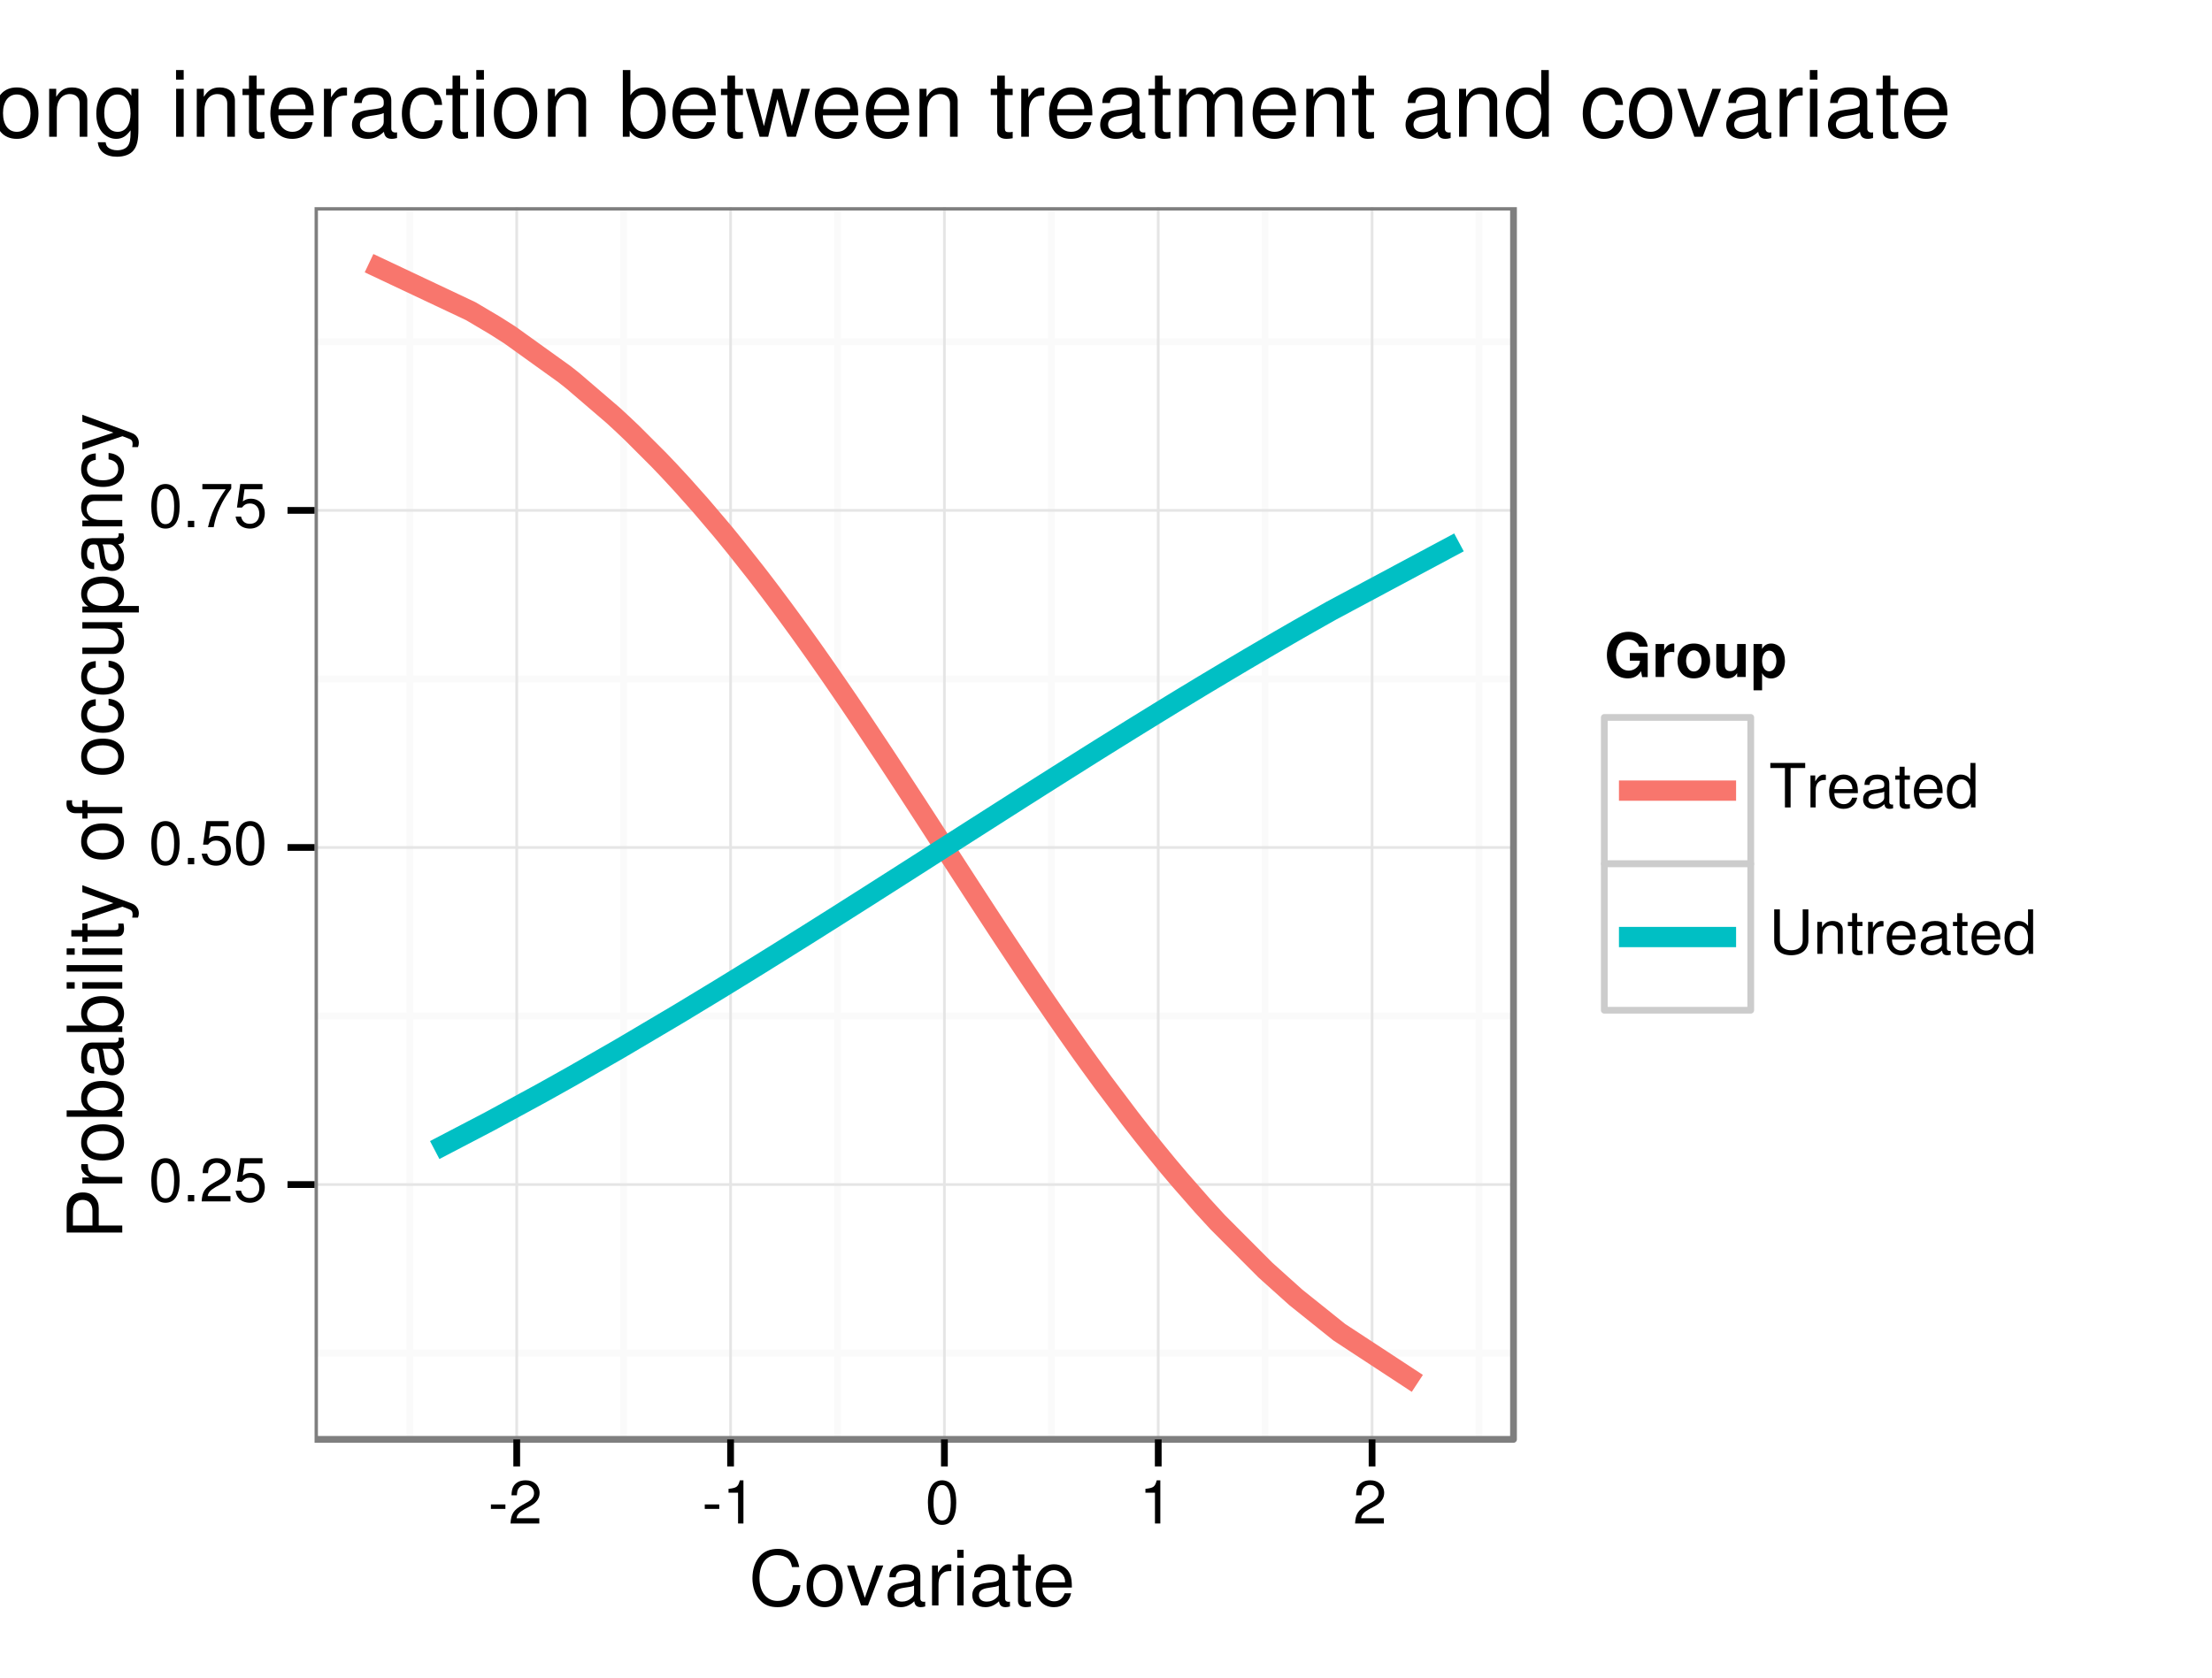 <?xml version="1.0" encoding="UTF-8"?>
<svg xmlns="http://www.w3.org/2000/svg" xmlns:xlink="http://www.w3.org/1999/xlink" width="348pt" height="264pt" viewBox="0 0 348 264" version="1.1">
<defs>
<g>
<symbol overflow="visible" id="glyph0-0">
<path style="stroke:none;" d=""/>
</symbol>
<symbol overflow="visible" id="glyph0-1">
<path style="stroke:none;" d="M 2.641 -6.797 C 2 -6.797 1.422 -6.531 1.078 -6.047 C 0.641 -5.453 0.406 -4.547 0.406 -3.297 C 0.406 -1 1.188 0.219 2.641 0.219 C 4.078 0.219 4.859 -1 4.859 -3.234 C 4.859 -4.562 4.656 -5.438 4.203 -6.047 C 3.844 -6.531 3.281 -6.797 2.641 -6.797 Z M 2.641 -6.047 C 3.547 -6.047 4 -5.125 4 -3.312 C 4 -1.375 3.562 -0.484 2.625 -0.484 C 1.734 -0.484 1.281 -1.422 1.281 -3.281 C 1.281 -5.141 1.734 -6.047 2.641 -6.047 Z "/>
</symbol>
<symbol overflow="visible" id="glyph0-2">
<path style="stroke:none;" d="M 1.828 -1 L 0.828 -1 L 0.828 0 L 1.828 0 Z "/>
</symbol>
<symbol overflow="visible" id="glyph0-3">
<path style="stroke:none;" d="M 4.859 -0.828 L 1.281 -0.828 C 1.359 -1.391 1.672 -1.75 2.5 -2.234 L 3.469 -2.75 C 4.406 -3.266 4.906 -3.969 4.906 -4.812 C 4.906 -5.375 4.672 -5.906 4.266 -6.266 C 3.859 -6.625 3.375 -6.797 2.719 -6.797 C 1.859 -6.797 1.219 -6.5 0.844 -5.922 C 0.609 -5.562 0.5 -5.125 0.484 -4.438 L 1.328 -4.438 C 1.359 -4.906 1.406 -5.188 1.531 -5.406 C 1.75 -5.812 2.188 -6.062 2.703 -6.062 C 3.469 -6.062 4.031 -5.516 4.031 -4.781 C 4.031 -4.25 3.719 -3.797 3.125 -3.438 L 2.234 -2.938 C 0.812 -2.141 0.406 -1.5 0.328 0 L 4.859 0 Z "/>
</symbol>
<symbol overflow="visible" id="glyph0-4">
<path style="stroke:none;" d="M 4.562 -6.797 L 1.062 -6.797 L 0.547 -3.094 L 1.328 -3.094 C 1.719 -3.562 2.047 -3.734 2.578 -3.734 C 3.484 -3.734 4.062 -3.109 4.062 -2.094 C 4.062 -1.125 3.484 -0.531 2.578 -0.531 C 1.828 -0.531 1.375 -0.906 1.188 -1.672 L 0.328 -1.672 C 0.453 -1.109 0.547 -0.844 0.75 -0.594 C 1.125 -0.078 1.828 0.219 2.594 0.219 C 3.969 0.219 4.922 -0.781 4.922 -2.219 C 4.922 -3.562 4.031 -4.484 2.719 -4.484 C 2.25 -4.484 1.859 -4.359 1.469 -4.062 L 1.734 -5.969 L 4.562 -5.969 Z "/>
</symbol>
<symbol overflow="visible" id="glyph0-5">
<path style="stroke:none;" d="M 4.984 -6.797 L 0.438 -6.797 L 0.438 -5.969 L 4.109 -5.969 C 2.5 -3.656 1.828 -2.234 1.328 0 L 2.219 0 C 2.594 -2.172 3.453 -4.047 4.984 -6.094 Z "/>
</symbol>
<symbol overflow="visible" id="glyph0-6">
<path style="stroke:none;" d="M 2.719 -3 L 0.438 -3 L 0.438 -2.297 L 2.719 -2.297 Z "/>
</symbol>
<symbol overflow="visible" id="glyph0-7">
<path style="stroke:none;" d="M 2.484 -4.844 L 2.484 0 L 3.328 0 L 3.328 -6.797 L 2.766 -6.797 C 2.469 -5.75 2.281 -5.609 0.984 -5.453 L 0.984 -4.844 Z "/>
</symbol>
<symbol overflow="visible" id="glyph0-8">
<path style="stroke:none;" d="M 3.391 -6.203 L 5.688 -6.203 L 5.688 -7 L 0.203 -7 L 0.203 -6.203 L 2.5 -6.203 L 2.5 0 L 3.391 0 Z "/>
</symbol>
<symbol overflow="visible" id="glyph0-9">
<path style="stroke:none;" d="M 0.656 -5.031 L 0.656 0 L 1.469 0 L 1.469 -2.609 C 1.469 -3.328 1.656 -3.797 2.031 -4.078 C 2.281 -4.266 2.516 -4.312 3.078 -4.328 L 3.078 -5.141 C 2.938 -5.156 2.875 -5.172 2.766 -5.172 C 2.25 -5.172 1.859 -4.859 1.406 -4.109 L 1.406 -5.031 Z "/>
</symbol>
<symbol overflow="visible" id="glyph0-10">
<path style="stroke:none;" d="M 4.922 -2.25 C 4.922 -3.016 4.859 -3.469 4.719 -3.844 C 4.391 -4.672 3.625 -5.172 2.688 -5.172 C 1.281 -5.172 0.391 -4.094 0.391 -2.453 C 0.391 -0.797 1.25 0.219 2.672 0.219 C 3.812 0.219 4.609 -0.438 4.812 -1.531 L 4.016 -1.531 C 3.797 -0.859 3.344 -0.516 2.703 -0.516 C 2.188 -0.516 1.75 -0.75 1.484 -1.172 C 1.297 -1.453 1.234 -1.75 1.219 -2.25 Z M 1.234 -2.891 C 1.312 -3.828 1.875 -4.438 2.672 -4.438 C 3.469 -4.438 4.062 -3.781 4.062 -2.953 C 4.062 -2.938 4.062 -2.922 4.062 -2.891 Z "/>
</symbol>
<symbol overflow="visible" id="glyph0-11">
<path style="stroke:none;" d="M 5.125 -0.469 C 5.047 -0.453 5.016 -0.453 4.953 -0.453 C 4.688 -0.453 4.531 -0.594 4.531 -0.844 L 4.531 -3.797 C 4.531 -4.688 3.875 -5.172 2.641 -5.172 C 1.906 -5.172 1.312 -4.953 0.969 -4.578 C 0.734 -4.328 0.641 -4.031 0.625 -3.547 L 1.422 -3.547 C 1.5 -4.156 1.859 -4.438 2.609 -4.438 C 3.328 -4.438 3.734 -4.156 3.734 -3.688 L 3.734 -3.469 C 3.734 -3.141 3.531 -3 2.891 -2.922 C 1.766 -2.766 1.594 -2.734 1.281 -2.609 C 0.703 -2.375 0.406 -1.922 0.406 -1.266 C 0.406 -0.359 1.031 0.219 2.047 0.219 C 2.688 0.219 3.188 0 3.766 -0.516 C 3.812 -0.016 4.062 0.219 4.578 0.219 C 4.75 0.219 4.875 0.203 5.125 0.141 Z M 3.734 -1.578 C 3.734 -1.312 3.656 -1.156 3.422 -0.938 C 3.094 -0.641 2.703 -0.484 2.219 -0.484 C 1.609 -0.484 1.234 -0.781 1.234 -1.281 C 1.234 -1.812 1.594 -2.078 2.453 -2.203 C 3.297 -2.328 3.469 -2.359 3.734 -2.484 Z "/>
</symbol>
<symbol overflow="visible" id="glyph0-12">
<path style="stroke:none;" d="M 2.438 -5.031 L 1.609 -5.031 L 1.609 -6.406 L 0.812 -6.406 L 0.812 -5.031 L 0.141 -5.031 L 0.141 -4.375 L 0.812 -4.375 L 0.812 -0.578 C 0.812 -0.062 1.156 0.219 1.781 0.219 C 1.969 0.219 2.172 0.203 2.438 0.156 L 2.438 -0.516 C 2.328 -0.484 2.203 -0.484 2.047 -0.484 C 1.703 -0.484 1.609 -0.578 1.609 -0.938 L 1.609 -4.375 L 2.438 -4.375 Z "/>
</symbol>
<symbol overflow="visible" id="glyph0-13">
<path style="stroke:none;" d="M 4.75 -7 L 3.953 -7 L 3.953 -4.391 C 3.609 -4.906 3.078 -5.172 2.406 -5.172 C 1.109 -5.172 0.25 -4.125 0.25 -2.516 C 0.25 -0.828 1.078 0.219 2.438 0.219 C 3.125 0.219 3.609 -0.031 4.031 -0.656 L 4.031 0 L 4.75 0 Z M 2.547 -4.422 C 3.406 -4.422 3.953 -3.656 3.953 -2.453 C 3.953 -1.297 3.391 -0.531 2.547 -0.531 C 1.672 -0.531 1.078 -1.312 1.078 -2.469 C 1.078 -3.641 1.672 -4.422 2.547 -4.422 Z "/>
</symbol>
<symbol overflow="visible" id="glyph0-14">
<path style="stroke:none;" d="M 5.297 -7 L 5.297 -2.078 C 5.297 -1.141 4.609 -0.562 3.484 -0.562 C 2.969 -0.562 2.547 -0.688 2.219 -0.938 C 1.875 -1.203 1.703 -1.547 1.703 -2.078 L 1.703 -7 L 0.812 -7 L 0.812 -2.078 C 0.812 -0.656 1.828 0.219 3.484 0.219 C 5.125 0.219 6.188 -0.688 6.188 -2.078 L 6.188 -7 Z "/>
</symbol>
<symbol overflow="visible" id="glyph0-15">
<path style="stroke:none;" d="M 0.672 -5.031 L 0.672 0 L 1.484 0 L 1.484 -2.766 C 1.484 -3.797 2.016 -4.469 2.844 -4.469 C 3.469 -4.469 3.875 -4.094 3.875 -3.484 L 3.875 0 L 4.672 0 L 4.672 -3.797 C 4.672 -4.641 4.047 -5.172 3.078 -5.172 C 2.328 -5.172 1.859 -4.891 1.406 -4.188 L 1.406 -5.031 Z "/>
</symbol>
<symbol overflow="visible" id="glyph1-0">
<path style="stroke:none;" d=""/>
</symbol>
<symbol overflow="visible" id="glyph1-1">
<path style="stroke:none;" d="M 7.938 -6.031 C 7.594 -7.953 6.484 -8.891 4.578 -8.891 C 3.391 -8.891 2.453 -8.516 1.797 -7.797 C 1.016 -6.938 0.578 -5.688 0.578 -4.266 C 0.578 -2.828 1.016 -1.594 1.844 -0.75 C 2.516 -0.047 3.391 0.281 4.531 0.281 C 6.656 0.281 7.859 -0.875 8.125 -3.188 L 6.969 -3.188 C 6.875 -2.594 6.75 -2.188 6.578 -1.844 C 6.219 -1.109 5.469 -0.703 4.531 -0.703 C 2.797 -0.703 1.688 -2.094 1.688 -4.281 C 1.688 -6.531 2.75 -7.906 4.438 -7.906 C 5.141 -7.906 5.812 -7.688 6.172 -7.359 C 6.484 -7.062 6.672 -6.688 6.797 -6.031 Z "/>
</symbol>
<symbol overflow="visible" id="glyph1-2">
<path style="stroke:none;" d="M 3.266 -6.469 C 1.5 -6.469 0.438 -5.203 0.438 -3.094 C 0.438 -0.984 1.484 0.281 3.281 0.281 C 5.047 0.281 6.125 -0.984 6.125 -3.047 C 6.125 -5.219 5.078 -6.469 3.266 -6.469 Z M 3.281 -5.547 C 4.406 -5.547 5.078 -4.625 5.078 -3.062 C 5.078 -1.578 4.375 -0.641 3.281 -0.641 C 2.156 -0.641 1.469 -1.578 1.469 -3.094 C 1.469 -4.609 2.156 -5.547 3.281 -5.547 Z "/>
</symbol>
<symbol overflow="visible" id="glyph1-3">
<path style="stroke:none;" d="M 3.422 0 L 5.828 -6.281 L 4.703 -6.281 L 2.922 -1.188 L 1.25 -6.281 L 0.125 -6.281 L 2.328 0 Z "/>
</symbol>
<symbol overflow="visible" id="glyph1-4">
<path style="stroke:none;" d="M 6.422 -0.594 C 6.312 -0.562 6.266 -0.562 6.203 -0.562 C 5.859 -0.562 5.656 -0.75 5.656 -1.062 L 5.656 -4.75 C 5.656 -5.875 4.844 -6.469 3.297 -6.469 C 2.391 -6.469 1.625 -6.203 1.219 -5.734 C 0.922 -5.406 0.797 -5.047 0.781 -4.422 L 1.781 -4.422 C 1.875 -5.203 2.328 -5.547 3.266 -5.547 C 4.156 -5.547 4.672 -5.203 4.672 -4.609 L 4.672 -4.344 C 4.672 -3.922 4.422 -3.75 3.625 -3.641 C 2.203 -3.469 1.984 -3.422 1.609 -3.266 C 0.875 -2.969 0.5 -2.406 0.5 -1.578 C 0.5 -0.438 1.297 0.281 2.562 0.281 C 3.359 0.281 4 0 4.703 -0.641 C 4.781 -0.016 5.094 0.281 5.734 0.281 C 5.938 0.281 6.094 0.25 6.422 0.172 Z M 4.672 -1.984 C 4.672 -1.641 4.578 -1.438 4.266 -1.156 C 3.859 -0.797 3.375 -0.594 2.781 -0.594 C 2 -0.594 1.547 -0.969 1.547 -1.609 C 1.547 -2.266 1.984 -2.609 3.062 -2.766 C 4.109 -2.906 4.328 -2.953 4.672 -3.109 Z "/>
</symbol>
<symbol overflow="visible" id="glyph1-5">
<path style="stroke:none;" d="M 0.828 -6.281 L 0.828 0 L 1.844 0 L 1.844 -3.266 C 1.844 -4.156 2.062 -4.75 2.547 -5.094 C 2.859 -5.328 3.156 -5.406 3.859 -5.406 L 3.859 -6.438 C 3.688 -6.453 3.594 -6.469 3.469 -6.469 C 2.812 -6.469 2.328 -6.078 1.75 -5.141 L 1.75 -6.281 Z "/>
</symbol>
<symbol overflow="visible" id="glyph1-6">
<path style="stroke:none;" d="M 1.797 -6.281 L 0.797 -6.281 L 0.797 0 L 1.797 0 Z M 1.797 -8.75 L 0.797 -8.75 L 0.797 -7.484 L 1.797 -7.484 Z "/>
</symbol>
<symbol overflow="visible" id="glyph1-7">
<path style="stroke:none;" d="M 3.047 -6.281 L 2.016 -6.281 L 2.016 -8.016 L 1.016 -8.016 L 1.016 -6.281 L 0.172 -6.281 L 0.172 -5.469 L 1.016 -5.469 L 1.016 -0.719 C 1.016 -0.078 1.453 0.281 2.234 0.281 C 2.469 0.281 2.719 0.25 3.047 0.188 L 3.047 -0.641 C 2.922 -0.609 2.766 -0.594 2.562 -0.594 C 2.141 -0.594 2.016 -0.719 2.016 -1.156 L 2.016 -5.469 L 3.047 -5.469 Z "/>
</symbol>
<symbol overflow="visible" id="glyph1-8">
<path style="stroke:none;" d="M 6.156 -2.812 C 6.156 -3.766 6.078 -4.344 5.906 -4.812 C 5.5 -5.844 4.531 -6.469 3.359 -6.469 C 1.609 -6.469 0.484 -5.125 0.484 -3.062 C 0.484 -1 1.578 0.281 3.344 0.281 C 4.781 0.281 5.766 -0.547 6.031 -1.906 L 5.016 -1.906 C 4.734 -1.078 4.172 -0.641 3.375 -0.641 C 2.734 -0.641 2.203 -0.938 1.859 -1.469 C 1.625 -1.828 1.531 -2.188 1.531 -2.812 Z M 1.547 -3.625 C 1.625 -4.781 2.344 -5.547 3.344 -5.547 C 4.328 -5.547 5.094 -4.734 5.094 -3.703 C 5.094 -3.672 5.094 -3.641 5.078 -3.625 Z "/>
</symbol>
<symbol overflow="visible" id="glyph2-0">
<path style="stroke:none;" d=""/>
</symbol>
<symbol overflow="visible" id="glyph2-1">
<path style="stroke:none;" d="M -3.703 -2.203 L -3.703 -4.953 C -3.703 -5.641 -3.906 -6.188 -4.328 -6.641 C -4.812 -7.172 -5.375 -7.406 -6.188 -7.406 C -7.828 -7.406 -8.75 -6.438 -8.75 -4.703 L -8.75 -1.094 L 0 -1.094 L 0 -2.203 Z M -4.688 -2.203 L -7.766 -2.203 L -7.766 -4.531 C -7.766 -5.609 -7.188 -6.234 -6.234 -6.234 C -5.266 -6.234 -4.688 -5.609 -4.688 -4.531 Z "/>
</symbol>
<symbol overflow="visible" id="glyph2-2">
<path style="stroke:none;" d="M -6.281 -0.828 L 0 -0.828 L 0 -1.844 L -3.266 -1.844 C -4.156 -1.844 -4.75 -2.062 -5.094 -2.547 C -5.328 -2.859 -5.406 -3.156 -5.406 -3.859 L -6.438 -3.859 C -6.453 -3.688 -6.469 -3.594 -6.469 -3.469 C -6.469 -2.812 -6.078 -2.328 -5.141 -1.75 L -6.281 -1.75 Z "/>
</symbol>
<symbol overflow="visible" id="glyph2-3">
<path style="stroke:none;" d="M -6.469 -3.266 C -6.469 -1.5 -5.203 -0.438 -3.094 -0.438 C -0.984 -0.438 0.281 -1.484 0.281 -3.281 C 0.281 -5.047 -0.984 -6.125 -3.047 -6.125 C -5.219 -6.125 -6.469 -5.078 -6.469 -3.266 Z M -5.547 -3.281 C -5.547 -4.406 -4.625 -5.078 -3.062 -5.078 C -1.578 -5.078 -0.641 -4.375 -0.641 -3.281 C -0.641 -2.156 -1.578 -1.469 -3.094 -1.469 C -4.609 -1.469 -5.547 -2.156 -5.547 -3.281 Z "/>
</symbol>
<symbol overflow="visible" id="glyph2-4">
<path style="stroke:none;" d="M -8.75 -0.641 L 0 -0.641 L 0 -1.547 L -0.797 -1.547 C -0.078 -2.031 0.281 -2.656 0.281 -3.547 C 0.281 -5.203 -1.078 -6.281 -3.172 -6.281 C -5.203 -6.281 -6.469 -5.25 -6.469 -3.594 C -6.469 -2.719 -6.141 -2.109 -5.438 -1.641 L -8.75 -1.641 Z M -5.531 -3.391 C -5.531 -4.516 -4.562 -5.234 -3.062 -5.234 C -1.625 -5.234 -0.656 -4.484 -0.656 -3.391 C -0.656 -2.344 -1.625 -1.641 -3.094 -1.641 C -4.578 -1.641 -5.531 -2.344 -5.531 -3.391 Z "/>
</symbol>
<symbol overflow="visible" id="glyph2-5">
<path style="stroke:none;" d="M -0.594 -6.422 C -0.562 -6.312 -0.562 -6.266 -0.562 -6.203 C -0.562 -5.859 -0.75 -5.656 -1.062 -5.656 L -4.75 -5.656 C -5.875 -5.656 -6.469 -4.844 -6.469 -3.297 C -6.469 -2.391 -6.203 -1.625 -5.734 -1.219 C -5.406 -0.922 -5.047 -0.797 -4.422 -0.781 L -4.422 -1.781 C -5.203 -1.875 -5.547 -2.328 -5.547 -3.266 C -5.547 -4.156 -5.203 -4.672 -4.609 -4.672 L -4.344 -4.672 C -3.922 -4.672 -3.75 -4.422 -3.641 -3.625 C -3.469 -2.203 -3.422 -1.984 -3.266 -1.609 C -2.969 -0.875 -2.406 -0.5 -1.578 -0.5 C -0.438 -0.5 0.281 -1.297 0.281 -2.562 C 0.281 -3.359 0 -4 -0.641 -4.703 C -0.016 -4.781 0.281 -5.094 0.281 -5.734 C 0.281 -5.938 0.25 -6.094 0.172 -6.422 Z M -1.984 -4.672 C -1.641 -4.672 -1.438 -4.578 -1.156 -4.266 C -0.797 -3.859 -0.594 -3.375 -0.594 -2.781 C -0.594 -2 -0.969 -1.547 -1.609 -1.547 C -2.266 -1.547 -2.609 -1.984 -2.766 -3.062 C -2.906 -4.109 -2.953 -4.328 -3.109 -4.672 Z "/>
</symbol>
<symbol overflow="visible" id="glyph2-6">
<path style="stroke:none;" d="M -6.281 -1.797 L -6.281 -0.797 L 0 -0.797 L 0 -1.797 Z M -8.75 -1.797 L -8.75 -0.797 L -7.484 -0.797 L -7.484 -1.797 Z "/>
</symbol>
<symbol overflow="visible" id="glyph2-7">
<path style="stroke:none;" d="M -8.75 -1.828 L -8.75 -0.812 L 0 -0.812 L 0 -1.828 Z "/>
</symbol>
<symbol overflow="visible" id="glyph2-8">
<path style="stroke:none;" d="M -6.281 -3.047 L -6.281 -2.016 L -8.016 -2.016 L -8.016 -1.016 L -6.281 -1.016 L -6.281 -0.172 L -5.469 -0.172 L -5.469 -1.016 L -0.719 -1.016 C -0.078 -1.016 0.281 -1.453 0.281 -2.234 C 0.281 -2.469 0.25 -2.719 0.188 -3.047 L -0.641 -3.047 C -0.609 -2.922 -0.594 -2.766 -0.594 -2.562 C -0.594 -2.141 -0.719 -2.016 -1.156 -2.016 L -5.469 -2.016 L -5.469 -3.047 Z "/>
</symbol>
<symbol overflow="visible" id="glyph2-9">
<path style="stroke:none;" d="M -6.281 -4.656 L -1.391 -2.922 L -6.281 -1.312 L -6.281 -0.234 L 0.031 -2.359 L 1.016 -1.984 C 1.469 -1.828 1.625 -1.594 1.625 -1.172 C 1.625 -1.031 1.609 -0.859 1.562 -0.641 L 2.453 -0.641 C 2.562 -0.859 2.609 -1.062 2.609 -1.312 C 2.609 -1.641 2.516 -1.984 2.312 -2.25 C 2.094 -2.562 1.828 -2.75 1.312 -2.938 L -6.281 -5.734 Z "/>
</symbol>
<symbol overflow="visible" id="glyph2-10">
<path style="stroke:none;" d=""/>
</symbol>
<symbol overflow="visible" id="glyph2-11">
<path style="stroke:none;" d="M -6.281 -3.094 L -6.281 -2.047 L -7.266 -2.047 C -7.688 -2.047 -7.906 -2.297 -7.906 -2.75 C -7.906 -2.828 -7.906 -2.875 -7.891 -3.094 L -8.719 -3.094 C -8.766 -2.875 -8.781 -2.734 -8.781 -2.531 C -8.781 -1.609 -8.25 -1.062 -7.359 -1.062 L -6.281 -1.062 L -6.281 -0.219 L -5.469 -0.219 L -5.469 -1.062 L 0 -1.062 L 0 -2.047 L -5.469 -2.047 L -5.469 -3.094 Z "/>
</symbol>
<symbol overflow="visible" id="glyph2-12">
<path style="stroke:none;" d="M -4.172 -5.656 C -4.781 -5.609 -5.188 -5.469 -5.531 -5.234 C -6.125 -4.797 -6.469 -4.047 -6.469 -3.172 C -6.469 -1.469 -5.125 -0.375 -3.031 -0.375 C -1.016 -0.375 0.281 -1.453 0.281 -3.156 C 0.281 -4.656 -0.625 -5.609 -2.156 -5.719 L -2.156 -4.719 C -1.156 -4.547 -0.641 -4.031 -0.641 -3.188 C -0.641 -2.078 -1.547 -1.422 -3.031 -1.422 C -4.609 -1.422 -5.547 -2.062 -5.547 -3.156 C -5.547 -4 -5.047 -4.531 -4.172 -4.641 Z "/>
</symbol>
<symbol overflow="visible" id="glyph2-13">
<path style="stroke:none;" d="M 0 -5.781 L -6.281 -5.781 L -6.281 -4.781 L -2.719 -4.781 C -1.438 -4.781 -0.594 -4.109 -0.594 -3.078 C -0.594 -2.281 -1.078 -1.781 -1.844 -1.781 L -6.281 -1.781 L -6.281 -0.781 L -1.438 -0.781 C -0.391 -0.781 0.281 -1.562 0.281 -2.781 C 0.281 -3.703 -0.047 -4.297 -0.875 -4.891 L 0 -4.891 Z "/>
</symbol>
<symbol overflow="visible" id="glyph2-14">
<path style="stroke:none;" d="M 2.609 -0.641 L 2.609 -1.656 L -0.656 -1.656 C -0.016 -2.188 0.281 -2.766 0.281 -3.594 C 0.281 -5.203 -1.031 -6.281 -3.031 -6.281 C -5.141 -6.281 -6.469 -5.25 -6.469 -3.578 C -6.469 -2.719 -6.078 -2.047 -5.344 -1.578 L -6.281 -1.578 L -6.281 -0.641 Z M -5.531 -3.406 C -5.531 -4.516 -4.562 -5.234 -3.062 -5.234 C -1.625 -5.234 -0.656 -4.5 -0.656 -3.406 C -0.656 -2.359 -1.625 -1.656 -3.094 -1.656 C -4.578 -1.656 -5.531 -2.359 -5.531 -3.406 Z "/>
</symbol>
<symbol overflow="visible" id="glyph2-15">
<path style="stroke:none;" d="M -6.281 -0.844 L 0 -0.844 L 0 -1.844 L -3.469 -1.844 C -4.75 -1.844 -5.594 -2.516 -5.594 -3.547 C -5.594 -4.344 -5.109 -4.844 -4.359 -4.844 L 0 -4.844 L 0 -5.844 L -4.75 -5.844 C -5.797 -5.844 -6.469 -5.062 -6.469 -3.859 C -6.469 -2.922 -6.109 -2.312 -5.234 -1.766 L -6.281 -1.766 Z "/>
</symbol>
<symbol overflow="visible" id="glyph3-0">
<path style="stroke:none;" d=""/>
</symbol>
<symbol overflow="visible" id="glyph3-1">
<path style="stroke:none;" d="M 6.828 -3.766 L 4.016 -3.766 L 4.016 -2.562 L 5.609 -2.562 C 5.578 -2.172 5.484 -1.922 5.266 -1.672 C 4.922 -1.25 4.391 -1 3.844 -1 C 2.672 -1 1.844 -2.031 1.844 -3.469 C 1.844 -4.969 2.578 -5.875 3.797 -5.875 C 4.297 -5.875 4.719 -5.734 5.031 -5.453 C 5.234 -5.281 5.344 -5.125 5.469 -4.766 L 6.828 -4.766 C 6.656 -6.203 5.484 -7.109 3.797 -7.109 C 1.781 -7.109 0.406 -5.625 0.406 -3.438 C 0.406 -1.328 1.781 0.219 3.672 0.219 C 4.609 0.219 5.25 -0.109 5.781 -0.906 L 5.953 0.016 L 6.828 0.016 Z "/>
</symbol>
<symbol overflow="visible" id="glyph3-2">
<path style="stroke:none;" d="M 0.609 -5.188 L 0.609 0 L 1.953 0 L 1.953 -2.75 C 1.953 -3.547 2.344 -3.938 3.125 -3.938 C 3.266 -3.938 3.375 -3.922 3.547 -3.891 L 3.547 -5.25 C 3.469 -5.266 3.422 -5.266 3.391 -5.266 C 2.766 -5.266 2.234 -4.859 1.953 -4.156 L 1.953 -5.188 Z "/>
</symbol>
<symbol overflow="visible" id="glyph3-3">
<path style="stroke:none;" d="M 2.891 -5.266 C 1.312 -5.266 0.328 -4.219 0.328 -2.516 C 0.328 -0.812 1.312 0.219 2.891 0.219 C 4.469 0.219 5.453 -0.828 5.453 -2.484 C 5.453 -4.234 4.516 -5.266 2.891 -5.266 Z M 2.891 -4.188 C 3.641 -4.188 4.109 -3.516 4.109 -2.5 C 4.109 -1.531 3.609 -0.859 2.891 -0.859 C 2.172 -0.859 1.672 -1.531 1.672 -2.516 C 1.672 -3.516 2.172 -4.188 2.891 -4.188 Z "/>
</symbol>
<symbol overflow="visible" id="glyph3-4">
<path style="stroke:none;" d="M 5.188 0 L 5.188 -5.188 L 3.844 -5.188 L 3.844 -1.938 C 3.844 -1.328 3.422 -0.922 2.766 -0.922 C 2.188 -0.922 1.906 -1.234 1.906 -1.859 L 1.906 -5.188 L 0.562 -5.188 L 0.562 -1.578 C 0.562 -0.438 1.188 0.219 2.297 0.219 C 3 0.219 3.469 -0.031 3.844 -0.609 L 3.844 0 Z "/>
</symbol>
<symbol overflow="visible" id="glyph3-5">
<path style="stroke:none;" d="M 1.906 -5.188 L 0.562 -5.188 L 0.562 2.094 L 1.906 2.094 L 1.906 -0.609 C 2.219 -0.031 2.688 0.234 3.344 0.234 C 4.578 0.234 5.5 -0.938 5.5 -2.516 C 5.5 -3.25 5.297 -3.969 4.953 -4.453 C 4.609 -4.938 3.969 -5.266 3.344 -5.266 C 2.688 -5.266 2.219 -4.984 1.906 -4.406 Z M 3.031 -4.141 C 3.719 -4.141 4.156 -3.484 4.156 -2.5 C 4.156 -1.547 3.688 -0.891 3.031 -0.891 C 2.359 -0.891 1.906 -1.547 1.906 -2.516 C 1.906 -3.484 2.359 -4.141 3.031 -4.141 Z "/>
</symbol>
<symbol overflow="visible" id="glyph4-0">
<path style="stroke:none;" d=""/>
</symbol>
<symbol overflow="visible" id="glyph4-1">
<path style="stroke:none;" d="M 8.594 -7.422 C 8.578 -9.484 7.156 -10.672 4.734 -10.672 C 2.438 -10.672 1.016 -9.5 1.016 -7.594 C 1.016 -6.312 1.688 -5.5 3.062 -5.141 L 5.672 -4.453 C 7 -4.109 7.609 -3.578 7.609 -2.75 C 7.609 -2.188 7.297 -1.609 6.859 -1.297 C 6.438 -1.016 5.781 -0.844 4.922 -0.844 C 3.781 -0.844 3.016 -1.125 2.5 -1.734 C 2.125 -2.188 1.938 -2.688 1.953 -3.344 L 0.688 -3.344 C 0.703 -2.375 0.891 -1.75 1.312 -1.172 C 2.031 -0.188 3.234 0.328 4.844 0.328 C 6.094 0.328 7.109 0.047 7.797 -0.469 C 8.5 -1.031 8.953 -1.969 8.953 -2.875 C 8.953 -4.172 8.141 -5.125 6.719 -5.516 L 4.078 -6.219 C 2.812 -6.562 2.344 -6.969 2.344 -7.781 C 2.344 -8.844 3.281 -9.547 4.703 -9.547 C 6.375 -9.547 7.297 -8.781 7.312 -7.422 Z "/>
</symbol>
<symbol overflow="visible" id="glyph4-2">
<path style="stroke:none;" d="M 3.656 -7.547 L 2.422 -7.547 L 2.422 -9.625 L 1.219 -9.625 L 1.219 -7.547 L 0.203 -7.547 L 0.203 -6.562 L 1.219 -6.562 L 1.219 -0.859 C 1.219 -0.094 1.75 0.328 2.672 0.328 C 2.969 0.328 3.25 0.297 3.656 0.234 L 3.656 -0.781 C 3.5 -0.734 3.312 -0.719 3.078 -0.719 C 2.562 -0.719 2.422 -0.859 2.422 -1.391 L 2.422 -6.562 L 3.656 -6.562 Z "/>
</symbol>
<symbol overflow="visible" id="glyph4-3">
<path style="stroke:none;" d="M 1 -7.547 L 1 0 L 2.203 0 L 2.203 -3.922 C 2.203 -5 2.484 -5.703 3.047 -6.125 C 3.422 -6.391 3.781 -6.484 4.625 -6.5 L 4.625 -7.719 C 4.422 -7.75 4.328 -7.766 4.156 -7.766 C 3.391 -7.766 2.797 -7.297 2.109 -6.188 L 2.109 -7.547 Z "/>
</symbol>
<symbol overflow="visible" id="glyph4-4">
<path style="stroke:none;" d="M 3.922 -7.766 C 1.797 -7.766 0.516 -6.25 0.516 -3.719 C 0.516 -1.188 1.781 0.328 3.938 0.328 C 6.047 0.328 7.344 -1.188 7.344 -3.656 C 7.344 -6.266 6.094 -7.766 3.922 -7.766 Z M 3.938 -6.656 C 5.281 -6.656 6.094 -5.547 6.094 -3.672 C 6.094 -1.906 5.266 -0.781 3.938 -0.781 C 2.594 -0.781 1.766 -1.891 1.766 -3.719 C 1.766 -5.531 2.594 -6.656 3.938 -6.656 Z "/>
</symbol>
<symbol overflow="visible" id="glyph4-5">
<path style="stroke:none;" d="M 1.016 -7.547 L 1.016 0 L 2.219 0 L 2.219 -4.156 C 2.219 -5.703 3.031 -6.719 4.266 -6.719 C 5.219 -6.719 5.812 -6.141 5.812 -5.234 L 5.812 0 L 7.016 0 L 7.016 -5.703 C 7.016 -6.953 6.078 -7.766 4.625 -7.766 C 3.5 -7.766 2.781 -7.328 2.125 -6.281 L 2.125 -7.547 Z "/>
</symbol>
<symbol overflow="visible" id="glyph4-6">
<path style="stroke:none;" d="M 5.938 -7.547 L 5.938 -6.453 C 5.328 -7.344 4.594 -7.766 3.625 -7.766 C 1.719 -7.766 0.422 -6.094 0.422 -3.641 C 0.422 -2.406 0.75 -1.391 1.375 -0.672 C 1.938 -0.047 2.734 0.328 3.531 0.328 C 4.484 0.328 5.141 -0.078 5.812 -1.016 L 5.812 -0.641 C 5.812 0.391 5.688 1.016 5.391 1.422 C 5.078 1.875 4.453 2.125 3.719 2.125 C 3.172 2.125 2.672 1.984 2.344 1.734 C 2.078 1.516 1.953 1.312 1.891 0.859 L 0.656 0.859 C 0.797 2.297 1.906 3.141 3.672 3.141 C 4.797 3.141 5.766 2.781 6.25 2.172 C 6.828 1.484 7.047 0.531 7.047 -1.234 L 7.047 -7.547 Z M 3.766 -6.656 C 5.062 -6.656 5.812 -5.562 5.812 -3.672 C 5.812 -1.875 5.047 -0.781 3.781 -0.781 C 2.469 -0.781 1.672 -1.891 1.672 -3.719 C 1.672 -5.531 2.484 -6.656 3.766 -6.656 Z "/>
</symbol>
<symbol overflow="visible" id="glyph4-7">
<path style="stroke:none;" d=""/>
</symbol>
<symbol overflow="visible" id="glyph4-8">
<path style="stroke:none;" d="M 2.156 -7.547 L 0.969 -7.547 L 0.969 0 L 2.156 0 Z M 2.156 -10.5 L 0.953 -10.5 L 0.953 -8.984 L 2.156 -8.984 Z "/>
</symbol>
<symbol overflow="visible" id="glyph4-9">
<path style="stroke:none;" d="M 7.391 -3.375 C 7.391 -4.531 7.297 -5.219 7.094 -5.781 C 6.594 -7.016 5.453 -7.766 4.031 -7.766 C 1.938 -7.766 0.578 -6.156 0.578 -3.672 C 0.578 -1.203 1.891 0.328 4 0.328 C 5.734 0.328 6.922 -0.641 7.234 -2.297 L 6.016 -2.297 C 5.688 -1.297 5.016 -0.781 4.047 -0.781 C 3.281 -0.781 2.641 -1.125 2.234 -1.75 C 1.938 -2.188 1.844 -2.625 1.828 -3.375 Z M 1.859 -4.344 C 1.953 -5.75 2.812 -6.656 4.016 -6.656 C 5.203 -6.656 6.109 -5.672 6.109 -4.438 C 6.109 -4.406 6.109 -4.375 6.094 -4.344 Z "/>
</symbol>
<symbol overflow="visible" id="glyph4-10">
<path style="stroke:none;" d="M 7.703 -0.703 C 7.578 -0.672 7.516 -0.672 7.453 -0.672 C 7.031 -0.672 6.797 -0.891 6.797 -1.266 L 6.797 -5.703 C 6.797 -7.047 5.812 -7.766 3.969 -7.766 C 2.859 -7.766 1.953 -7.453 1.453 -6.891 C 1.109 -6.5 0.969 -6.062 0.938 -5.312 L 2.141 -5.312 C 2.25 -6.234 2.797 -6.656 3.922 -6.656 C 5 -6.656 5.609 -6.25 5.609 -5.531 L 5.609 -5.219 C 5.609 -4.703 5.297 -4.5 4.344 -4.375 C 2.656 -4.156 2.391 -4.109 1.938 -3.922 C 1.047 -3.562 0.609 -2.875 0.609 -1.906 C 0.609 -0.531 1.562 0.328 3.078 0.328 C 4.031 0.328 4.797 0 5.641 -0.781 C 5.734 -0.016 6.109 0.328 6.891 0.328 C 7.125 0.328 7.312 0.297 7.703 0.203 Z M 5.609 -2.375 C 5.609 -1.969 5.484 -1.734 5.125 -1.391 C 4.641 -0.953 4.047 -0.719 3.344 -0.719 C 2.406 -0.719 1.859 -1.172 1.859 -1.938 C 1.859 -2.719 2.391 -3.125 3.672 -3.312 C 4.938 -3.484 5.203 -3.547 5.609 -3.734 Z "/>
</symbol>
<symbol overflow="visible" id="glyph4-11">
<path style="stroke:none;" d="M 6.781 -5.016 C 6.734 -5.75 6.562 -6.219 6.281 -6.641 C 5.766 -7.344 4.859 -7.766 3.797 -7.766 C 1.766 -7.766 0.453 -6.156 0.453 -3.641 C 0.453 -1.203 1.75 0.328 3.781 0.328 C 5.594 0.328 6.734 -0.75 6.875 -2.594 L 5.656 -2.594 C 5.453 -1.391 4.844 -0.781 3.812 -0.781 C 2.5 -0.781 1.703 -1.859 1.703 -3.641 C 1.703 -5.531 2.484 -6.656 3.781 -6.656 C 4.797 -6.656 5.438 -6.062 5.578 -5.016 Z "/>
</symbol>
<symbol overflow="visible" id="glyph4-12">
<path style="stroke:none;" d="M 0.781 -10.5 L 0.781 0 L 1.859 0 L 1.859 -0.969 C 2.438 -0.094 3.203 0.328 4.25 0.328 C 6.234 0.328 7.531 -1.297 7.531 -3.797 C 7.531 -6.25 6.297 -7.766 4.312 -7.766 C 3.266 -7.766 2.531 -7.375 1.969 -6.531 L 1.969 -10.5 Z M 4.078 -6.641 C 5.422 -6.641 6.281 -5.469 6.281 -3.672 C 6.281 -1.953 5.391 -0.797 4.078 -0.797 C 2.812 -0.797 1.969 -1.938 1.969 -3.719 C 1.969 -5.484 2.812 -6.641 4.078 -6.641 Z "/>
</symbol>
<symbol overflow="visible" id="glyph4-13">
<path style="stroke:none;" d="M 7.984 0 L 10.203 -7.547 L 8.844 -7.547 L 7.344 -1.672 L 5.859 -7.547 L 4.391 -7.547 L 2.953 -1.672 L 1.406 -7.547 L 0.094 -7.547 L 2.281 0 L 3.625 0 L 5.078 -5.922 L 6.609 0 Z "/>
</symbol>
<symbol overflow="visible" id="glyph4-14">
<path style="stroke:none;" d="M 1.016 -7.547 L 1.016 0 L 2.219 0 L 2.219 -4.734 C 2.219 -5.828 3.016 -6.719 3.984 -6.719 C 4.891 -6.719 5.391 -6.172 5.391 -5.203 L 5.391 0 L 6.594 0 L 6.594 -4.734 C 6.594 -5.828 7.391 -6.719 8.375 -6.719 C 9.25 -6.719 9.766 -6.156 9.766 -5.203 L 9.766 0 L 10.984 0 L 10.984 -5.656 C 10.984 -7.016 10.203 -7.766 8.781 -7.766 C 7.781 -7.766 7.172 -7.469 6.469 -6.609 C 6.016 -7.422 5.422 -7.766 4.438 -7.766 C 3.422 -7.766 2.766 -7.391 2.125 -6.484 L 2.125 -7.547 Z "/>
</symbol>
<symbol overflow="visible" id="glyph4-15">
<path style="stroke:none;" d="M 7.125 -10.5 L 5.938 -10.5 L 5.938 -6.594 C 5.438 -7.359 4.625 -7.766 3.609 -7.766 C 1.656 -7.766 0.375 -6.188 0.375 -3.781 C 0.375 -1.234 1.625 0.328 3.656 0.328 C 4.703 0.328 5.422 -0.062 6.062 -1 L 6.062 0 L 7.125 0 Z M 3.812 -6.641 C 5.109 -6.641 5.938 -5.484 5.938 -3.688 C 5.938 -1.938 5.094 -0.797 3.828 -0.797 C 2.5 -0.797 1.625 -1.953 1.625 -3.719 C 1.625 -5.469 2.5 -6.641 3.812 -6.641 Z "/>
</symbol>
<symbol overflow="visible" id="glyph4-16">
<path style="stroke:none;" d="M 4.109 0 L 7 -7.547 L 5.641 -7.547 L 3.516 -1.422 L 1.5 -7.547 L 0.141 -7.547 L 2.797 0 Z "/>
</symbol>
</g>
<clipPath id="clip1">
  <path d="M 49.488 32.602 L 239 32.602 L 239 227 L 49.488 227 Z "/>
</clipPath>
<clipPath id="clip2">
  <path d="M 49.488 212 L 239 212 L 239 214 L 49.488 214 Z "/>
</clipPath>
<clipPath id="clip3">
  <path d="M 49.488 159 L 239 159 L 239 161 L 49.488 161 Z "/>
</clipPath>
<clipPath id="clip4">
  <path d="M 49.488 106 L 239 106 L 239 108 L 49.488 108 Z "/>
</clipPath>
<clipPath id="clip5">
  <path d="M 49.488 53 L 239 53 L 239 55 L 49.488 55 Z "/>
</clipPath>
<clipPath id="clip6">
  <path d="M 63 32.602 L 66 32.602 L 66 227.516 L 63 227.516 Z "/>
</clipPath>
<clipPath id="clip7">
  <path d="M 97 32.602 L 99 32.602 L 99 227.516 L 97 227.516 Z "/>
</clipPath>
<clipPath id="clip8">
  <path d="M 131 32.602 L 133 32.602 L 133 227.516 L 131 227.516 Z "/>
</clipPath>
<clipPath id="clip9">
  <path d="M 164 32.602 L 166 32.602 L 166 227.516 L 164 227.516 Z "/>
</clipPath>
<clipPath id="clip10">
  <path d="M 198 32.602 L 200 32.602 L 200 227.516 L 198 227.516 Z "/>
</clipPath>
<clipPath id="clip11">
  <path d="M 232 32.602 L 234 32.602 L 234 227.516 L 232 227.516 Z "/>
</clipPath>
<clipPath id="clip12">
  <path d="M 49.488 186 L 239 186 L 239 187 L 49.488 187 Z "/>
</clipPath>
<clipPath id="clip13">
  <path d="M 49.488 133 L 239 133 L 239 134 L 49.488 134 Z "/>
</clipPath>
<clipPath id="clip14">
  <path d="M 49.488 80 L 239 80 L 239 81 L 49.488 81 Z "/>
</clipPath>
<clipPath id="clip15">
  <path d="M 81 32.602 L 82 32.602 L 82 227 L 81 227 Z "/>
</clipPath>
<clipPath id="clip16">
  <path d="M 114 32.602 L 116 32.602 L 116 227 L 114 227 Z "/>
</clipPath>
<clipPath id="clip17">
  <path d="M 148 32.602 L 149 32.602 L 149 227 L 148 227 Z "/>
</clipPath>
<clipPath id="clip18">
  <path d="M 182 32.602 L 183 32.602 L 183 227 L 182 227 Z "/>
</clipPath>
<clipPath id="clip19">
  <path d="M 215 32.602 L 217 32.602 L 217 227 L 215 227 Z "/>
</clipPath>
<clipPath id="clip20">
  <path d="M 49.488 32.602 L 239 32.602 L 239 227.516 L 49.488 227.516 Z "/>
</clipPath>
</defs>
<g id="surface77723">
<rect x="0" y="0" width="348" height="264" style="fill:rgb(100%,100%,100%);fill-opacity:1;stroke:none;"/>
<rect x="0" y="0" width="348" height="264" style="fill:rgb(100%,100%,100%);fill-opacity:1;stroke:none;"/>
<path style="fill:none;stroke-width:1.063;stroke-linecap:round;stroke-linejoin:round;stroke:rgb(100%,100%,100%);stroke-opacity:1;stroke-miterlimit:10;" d="M 0 264 L 348 264 L 348 0 L 0 0 Z "/>
<g clip-path="url(#clip1)" clip-rule="nonzero">
<path style=" stroke:none;fill-rule:nonzero;fill:rgb(100%,100%,100%);fill-opacity:1;" d="M 49.488 226.512 L 238.109 226.512 L 238.109 32.598 L 49.488 32.598 Z "/>
</g>
<g clip-path="url(#clip2)" clip-rule="nonzero">
<path style="fill:none;stroke-width:1.063;stroke-linecap:butt;stroke-linejoin:round;stroke:rgb(98.039%,98.039%,98.039%);stroke-opacity:1;stroke-miterlimit:10;" d="M 49.488 212.934 L 238.105 212.934 "/>
</g>
<g clip-path="url(#clip3)" clip-rule="nonzero">
<path style="fill:none;stroke-width:1.063;stroke-linecap:butt;stroke-linejoin:round;stroke:rgb(98.039%,98.039%,98.039%);stroke-opacity:1;stroke-miterlimit:10;" d="M 49.488 159.887 L 238.105 159.887 "/>
</g>
<g clip-path="url(#clip4)" clip-rule="nonzero">
<path style="fill:none;stroke-width:1.063;stroke-linecap:butt;stroke-linejoin:round;stroke:rgb(98.039%,98.039%,98.039%);stroke-opacity:1;stroke-miterlimit:10;" d="M 49.488 106.84 L 238.105 106.84 "/>
</g>
<g clip-path="url(#clip5)" clip-rule="nonzero">
<path style="fill:none;stroke-width:1.063;stroke-linecap:butt;stroke-linejoin:round;stroke:rgb(98.039%,98.039%,98.039%);stroke-opacity:1;stroke-miterlimit:10;" d="M 49.488 53.793 L 238.105 53.793 "/>
</g>
<g clip-path="url(#clip6)" clip-rule="nonzero">
<path style="fill:none;stroke-width:1.063;stroke-linecap:butt;stroke-linejoin:round;stroke:rgb(98.039%,98.039%,98.039%);stroke-opacity:1;stroke-miterlimit:10;" d="M 64.473 226.512 L 64.473 32.602 "/>
</g>
<g clip-path="url(#clip7)" clip-rule="nonzero">
<path style="fill:none;stroke-width:1.063;stroke-linecap:butt;stroke-linejoin:round;stroke:rgb(98.039%,98.039%,98.039%);stroke-opacity:1;stroke-miterlimit:10;" d="M 98.113 226.512 L 98.113 32.602 "/>
</g>
<g clip-path="url(#clip8)" clip-rule="nonzero">
<path style="fill:none;stroke-width:1.063;stroke-linecap:butt;stroke-linejoin:round;stroke:rgb(98.039%,98.039%,98.039%);stroke-opacity:1;stroke-miterlimit:10;" d="M 131.758 226.512 L 131.758 32.602 "/>
</g>
<g clip-path="url(#clip9)" clip-rule="nonzero">
<path style="fill:none;stroke-width:1.063;stroke-linecap:butt;stroke-linejoin:round;stroke:rgb(98.039%,98.039%,98.039%);stroke-opacity:1;stroke-miterlimit:10;" d="M 165.398 226.512 L 165.398 32.602 "/>
</g>
<g clip-path="url(#clip10)" clip-rule="nonzero">
<path style="fill:none;stroke-width:1.063;stroke-linecap:butt;stroke-linejoin:round;stroke:rgb(98.039%,98.039%,98.039%);stroke-opacity:1;stroke-miterlimit:10;" d="M 199.039 226.512 L 199.039 32.602 "/>
</g>
<g clip-path="url(#clip11)" clip-rule="nonzero">
<path style="fill:none;stroke-width:1.063;stroke-linecap:butt;stroke-linejoin:round;stroke:rgb(98.039%,98.039%,98.039%);stroke-opacity:1;stroke-miterlimit:10;" d="M 232.68 226.512 L 232.68 32.602 "/>
</g>
<g clip-path="url(#clip12)" clip-rule="nonzero">
<path style="fill:none;stroke-width:0.425;stroke-linecap:butt;stroke-linejoin:round;stroke:rgb(89.804%,89.804%,89.804%);stroke-opacity:1;stroke-miterlimit:10;" d="M 49.488 186.41 L 238.105 186.41 "/>
</g>
<g clip-path="url(#clip13)" clip-rule="nonzero">
<path style="fill:none;stroke-width:0.425;stroke-linecap:butt;stroke-linejoin:round;stroke:rgb(89.804%,89.804%,89.804%);stroke-opacity:1;stroke-miterlimit:10;" d="M 49.488 133.363 L 238.105 133.363 "/>
</g>
<g clip-path="url(#clip14)" clip-rule="nonzero">
<path style="fill:none;stroke-width:0.425;stroke-linecap:butt;stroke-linejoin:round;stroke:rgb(89.804%,89.804%,89.804%);stroke-opacity:1;stroke-miterlimit:10;" d="M 49.488 80.316 L 238.105 80.316 "/>
</g>
<g clip-path="url(#clip15)" clip-rule="nonzero">
<path style="fill:none;stroke-width:0.425;stroke-linecap:butt;stroke-linejoin:round;stroke:rgb(89.804%,89.804%,89.804%);stroke-opacity:1;stroke-miterlimit:10;" d="M 81.293 226.512 L 81.293 32.602 "/>
</g>
<g clip-path="url(#clip16)" clip-rule="nonzero">
<path style="fill:none;stroke-width:0.425;stroke-linecap:butt;stroke-linejoin:round;stroke:rgb(89.804%,89.804%,89.804%);stroke-opacity:1;stroke-miterlimit:10;" d="M 114.938 226.512 L 114.938 32.602 "/>
</g>
<g clip-path="url(#clip17)" clip-rule="nonzero">
<path style="fill:none;stroke-width:0.425;stroke-linecap:butt;stroke-linejoin:round;stroke:rgb(89.804%,89.804%,89.804%);stroke-opacity:1;stroke-miterlimit:10;" d="M 148.578 226.512 L 148.578 32.602 "/>
</g>
<g clip-path="url(#clip18)" clip-rule="nonzero">
<path style="fill:none;stroke-width:0.425;stroke-linecap:butt;stroke-linejoin:round;stroke:rgb(89.804%,89.804%,89.804%);stroke-opacity:1;stroke-miterlimit:10;" d="M 182.219 226.512 L 182.219 32.602 "/>
</g>
<g clip-path="url(#clip19)" clip-rule="nonzero">
<path style="fill:none;stroke-width:0.425;stroke-linecap:butt;stroke-linejoin:round;stroke:rgb(89.804%,89.804%,89.804%);stroke-opacity:1;stroke-miterlimit:10;" d="M 215.859 226.512 L 215.859 32.602 "/>
</g>
<path style="fill:none;stroke-width:3.189;stroke-linecap:butt;stroke-linejoin:round;stroke:rgb(97.255%,46.275%,42.745%);stroke-opacity:1;stroke-miterlimit:1;" d="M 58.059 41.414 L 74.066 48.969 L 77.758 51.156 L 78.113 51.375 L 80.215 52.715 L 88.832 58.902 L 90.156 59.953 L 96.457 65.359 L 97.176 66.02 L 97.613 66.426 L 98.238 67.012 L 99.465 68.176 L 103.691 72.406 L 105.254 74.043 L 107.098 76.035 L 107.234 76.184 L 107.43 76.398 L 110.277 79.602 L 113.504 83.398 L 113.816 83.773 L 114.352 84.426 L 115.973 86.422 L 118.973 90.223 L 119.078 90.359 L 120.004 91.562 L 121.246 93.195 L 122.676 95.105 L 123.375 96.047 L 123.43 96.121 L 123.656 96.434 L 123.789 96.609 L 123.844 96.688 L 124.785 97.973 L 124.801 97.996 L 125.848 99.438 L 125.934 99.559 L 127.34 101.531 L 128.223 102.773 L 128.789 103.582 L 129.051 103.953 L 130.402 105.895 L 130.73 106.367 L 132.637 109.145 L 133.156 109.906 L 133.242 110.031 L 133.465 110.359 L 135.094 112.773 L 135.16 112.871 L 135.879 113.949 L 138.941 118.559 L 138.98 118.617 L 139.766 119.812 L 139.785 119.84 L 141.496 122.449 L 141.566 122.559 L 141.625 122.648 L 143.805 125.996 L 144.477 127.027 L 144.562 127.164 L 144.789 127.512 L 145.895 129.215 L 147.672 131.965 L 147.746 132.074 L 148.457 133.18 L 148.547 133.316 L 152.363 139.211 L 152.684 139.707 L 153.668 141.219 L 153.918 141.605 L 154.875 143.074 L 155.371 143.836 L 157.027 146.367 L 157.664 147.336 L 157.777 147.508 L 158.008 147.859 L 160.793 152.062 L 161.441 153.027 L 163 155.348 L 163.887 156.656 L 165.883 159.574 L 166.105 159.895 L 167.281 161.594 L 167.914 162.5 L 168.184 162.887 L 169.441 164.672 L 170.109 165.617 L 170.523 166.195 L 170.773 166.543 L 170.949 166.785 L 171.234 167.188 L 171.539 167.605 L 173.316 170.047 L 173.586 170.414 L 177.715 175.902 L 178.371 176.75 L 179.785 178.555 L 181.305 180.461 L 181.961 181.27 L 183.859 183.582 L 185.621 185.668 L 189.211 189.762 L 191.535 192.297 L 191.594 192.359 L 199.074 199.863 L 203.875 204.176 L 210.688 209.637 L 222.98 217.699 "/>
<path style="fill:none;stroke-width:3.189;stroke-linecap:butt;stroke-linejoin:round;stroke:rgb(0%,74.902%,76.863%);stroke-opacity:1;stroke-miterlimit:1;" d="M 68.391 180.98 L 76.984 176.492 L 85.297 171.969 L 88.719 170.055 L 90.461 169.074 L 90.902 168.82 L 97.41 165.078 L 97.598 164.969 L 97.852 164.82 L 106.316 159.812 L 107.227 159.266 L 112.387 156.141 L 113.785 155.289 L 116.441 153.656 L 118.258 152.535 L 118.312 152.504 L 118.508 152.379 L 118.762 152.223 L 119.691 151.648 L 120.559 151.109 L 120.594 151.086 L 121.258 150.672 L 121.688 150.406 L 122.672 149.793 L 127.48 146.781 L 130.059 145.152 L 130.453 144.906 L 132.508 143.605 L 133.363 143.062 L 137.449 140.469 L 137.691 140.312 L 141.652 137.789 L 143.363 136.695 L 144.32 136.086 L 145.266 135.48 L 145.281 135.473 L 146.344 134.789 L 147.074 134.324 L 147.586 133.996 L 147.941 133.77 L 150.113 132.379 L 153.574 130.168 L 154.441 129.617 L 154.602 129.516 L 154.715 129.441 L 157.207 127.852 L 157.238 127.832 L 157.648 127.57 L 158.242 127.191 L 158.789 126.844 L 160.969 125.453 L 161.281 125.254 L 161.523 125.102 L 161.793 124.934 L 161.926 124.848 L 162.148 124.707 L 162.785 124.301 L 164.09 123.473 L 166.582 121.898 L 167.93 121.047 L 168.383 120.762 L 168.488 120.691 L 168.508 120.684 L 170.113 119.672 L 171.539 118.773 L 171.871 118.566 L 173.066 117.816 L 175.055 116.578 L 175.156 116.516 L 175.254 116.453 L 177.297 115.184 L 177.379 115.133 L 178.004 114.742 L 182.25 112.125 L 183.402 111.418 L 185.473 110.152 L 186.73 109.391 L 187.719 108.793 L 188.656 108.227 L 188.844 108.109 L 190.113 107.348 L 190.742 106.973 L 193.008 105.617 L 193.453 105.352 L 193.863 105.109 L 196.574 103.504 L 201.066 100.879 L 202.883 99.832 L 204.199 99.074 L 205.855 98.129 L 209.438 96.105 L 229.531 85.352 "/>
<g clip-path="url(#clip20)" clip-rule="nonzero">
<path style="fill:none;stroke-width:1.063;stroke-linecap:round;stroke-linejoin:round;stroke:rgb(49.804%,49.804%,49.804%);stroke-opacity:1;stroke-miterlimit:10;" d="M 49.488 226.512 L 238.109 226.512 L 238.109 32.598 L 49.488 32.598 Z "/>
</g>
<g style="fill:rgb(0%,0%,0%);fill-opacity:1;">
  <use xlink:href="#glyph0-1" x="23.398" y="189.058"/>
  <use xlink:href="#glyph0-2" x="28.732" y="189.058"/>
  <use xlink:href="#glyph0-3" x="31.399" y="189.058"/>
  <use xlink:href="#glyph0-4" x="36.733" y="189.058"/>
</g>
<g style="fill:rgb(0%,0%,0%);fill-opacity:1;">
  <use xlink:href="#glyph0-1" x="23.398" y="136.011"/>
  <use xlink:href="#glyph0-2" x="28.732" y="136.011"/>
  <use xlink:href="#glyph0-4" x="31.399" y="136.011"/>
  <use xlink:href="#glyph0-1" x="36.733" y="136.011"/>
</g>
<g style="fill:rgb(0%,0%,0%);fill-opacity:1;">
  <use xlink:href="#glyph0-1" x="23.398" y="82.964"/>
  <use xlink:href="#glyph0-2" x="28.732" y="82.964"/>
  <use xlink:href="#glyph0-5" x="31.399" y="82.964"/>
  <use xlink:href="#glyph0-4" x="36.733" y="82.964"/>
</g>
<path style="fill:none;stroke-width:1.063;stroke-linecap:butt;stroke-linejoin:round;stroke:rgb(0%,0%,0%);stroke-opacity:1;stroke-miterlimit:10;" d="M 45.234 186.41 L 49.488 186.41 "/>
<path style="fill:none;stroke-width:1.063;stroke-linecap:butt;stroke-linejoin:round;stroke:rgb(0%,0%,0%);stroke-opacity:1;stroke-miterlimit:10;" d="M 45.234 133.363 L 49.488 133.363 "/>
<path style="fill:none;stroke-width:1.063;stroke-linecap:butt;stroke-linejoin:round;stroke:rgb(0%,0%,0%);stroke-opacity:1;stroke-miterlimit:10;" d="M 45.234 80.316 L 49.488 80.316 "/>
<path style="fill:none;stroke-width:1.063;stroke-linecap:butt;stroke-linejoin:round;stroke:rgb(0%,0%,0%);stroke-opacity:1;stroke-miterlimit:10;" d="M 81.293 230.766 L 81.293 226.512 "/>
<path style="fill:none;stroke-width:1.063;stroke-linecap:butt;stroke-linejoin:round;stroke:rgb(0%,0%,0%);stroke-opacity:1;stroke-miterlimit:10;" d="M 114.938 230.766 L 114.938 226.512 "/>
<path style="fill:none;stroke-width:1.063;stroke-linecap:butt;stroke-linejoin:round;stroke:rgb(0%,0%,0%);stroke-opacity:1;stroke-miterlimit:10;" d="M 148.578 230.766 L 148.578 226.512 "/>
<path style="fill:none;stroke-width:1.063;stroke-linecap:butt;stroke-linejoin:round;stroke:rgb(0%,0%,0%);stroke-opacity:1;stroke-miterlimit:10;" d="M 182.219 230.766 L 182.219 226.512 "/>
<path style="fill:none;stroke-width:1.063;stroke-linecap:butt;stroke-linejoin:round;stroke:rgb(0%,0%,0%);stroke-opacity:1;stroke-miterlimit:10;" d="M 215.859 230.766 L 215.859 226.512 "/>
<g style="fill:rgb(0%,0%,0%);fill-opacity:1;">
  <use xlink:href="#glyph0-6" x="76.793" y="239.749"/>
  <use xlink:href="#glyph0-3" x="79.987" y="239.749"/>
</g>
<g style="fill:rgb(0%,0%,0%);fill-opacity:1;">
  <use xlink:href="#glyph0-6" x="110.438" y="239.749"/>
  <use xlink:href="#glyph0-7" x="113.632" y="239.749"/>
</g>
<g style="fill:rgb(0%,0%,0%);fill-opacity:1;">
  <use xlink:href="#glyph0-1" x="145.578" y="239.749"/>
</g>
<g style="fill:rgb(0%,0%,0%);fill-opacity:1;">
  <use xlink:href="#glyph0-7" x="179.219" y="239.749"/>
</g>
<g style="fill:rgb(0%,0%,0%);fill-opacity:1;">
  <use xlink:href="#glyph0-3" x="212.859" y="239.749"/>
</g>
<g style="fill:rgb(0%,0%,0%);fill-opacity:1;">
  <use xlink:href="#glyph1-1" x="117.797" y="252.635"/>
  <use xlink:href="#glyph1-2" x="126.461" y="252.635"/>
  <use xlink:href="#glyph1-3" x="133.133" y="252.635"/>
  <use xlink:href="#glyph1-4" x="139.133" y="252.635"/>
  <use xlink:href="#glyph1-5" x="145.805" y="252.635"/>
  <use xlink:href="#glyph1-6" x="149.801" y="252.635"/>
  <use xlink:href="#glyph1-4" x="152.465" y="252.635"/>
  <use xlink:href="#glyph1-7" x="159.137" y="252.635"/>
  <use xlink:href="#glyph1-8" x="162.473" y="252.635"/>
</g>
<g style="fill:rgb(0%,0%,0%);fill-opacity:1;">
  <use xlink:href="#glyph2-1" x="19.236" y="195.059"/>
  <use xlink:href="#glyph2-2" x="19.236" y="187.055"/>
  <use xlink:href="#glyph2-3" x="19.236" y="183.059"/>
  <use xlink:href="#glyph2-4" x="19.236" y="176.387"/>
  <use xlink:href="#glyph2-5" x="19.236" y="169.715"/>
  <use xlink:href="#glyph2-4" x="19.236" y="163.043"/>
  <use xlink:href="#glyph2-6" x="19.236" y="156.371"/>
  <use xlink:href="#glyph2-7" x="19.236" y="153.707"/>
  <use xlink:href="#glyph2-6" x="19.236" y="151.043"/>
  <use xlink:href="#glyph2-8" x="19.236" y="148.379"/>
  <use xlink:href="#glyph2-9" x="19.236" y="145.043"/>
  <use xlink:href="#glyph2-10" x="19.236" y="139.043"/>
  <use xlink:href="#glyph2-3" x="19.236" y="135.707"/>
  <use xlink:href="#glyph2-11" x="19.236" y="129.035"/>
  <use xlink:href="#glyph2-10" x="19.236" y="125.699"/>
  <use xlink:href="#glyph2-3" x="19.236" y="122.363"/>
  <use xlink:href="#glyph2-12" x="19.236" y="115.691"/>
  <use xlink:href="#glyph2-12" x="19.236" y="109.691"/>
  <use xlink:href="#glyph2-13" x="19.236" y="103.691"/>
  <use xlink:href="#glyph2-14" x="19.236" y="97.02"/>
  <use xlink:href="#glyph2-5" x="19.236" y="90.348"/>
  <use xlink:href="#glyph2-15" x="19.236" y="83.676"/>
  <use xlink:href="#glyph2-12" x="19.236" y="77.004"/>
  <use xlink:href="#glyph2-9" x="19.236" y="71.004"/>
</g>
<path style=" stroke:none;fill-rule:nonzero;fill:rgb(100%,100%,100%);fill-opacity:1;" d="M 248.141 163.23 L 323.566 163.23 L 323.566 95.887 L 248.141 95.887 Z "/>
<g style="fill:rgb(0%,0%,0%);fill-opacity:1;">
  <use xlink:href="#glyph3-1" x="252.395" y="106.534"/>
  <use xlink:href="#glyph3-2" x="259.858" y="106.534"/>
  <use xlink:href="#glyph3-3" x="263.591" y="106.534"/>
  <use xlink:href="#glyph3-4" x="269.452" y="106.534"/>
  <use xlink:href="#glyph3-5" x="275.313" y="106.534"/>
</g>
<path style="fill-rule:nonzero;fill:rgb(100%,100%,100%);fill-opacity:1;stroke-width:1.063;stroke-linecap:round;stroke-linejoin:round;stroke:rgb(80%,80%,80%);stroke-opacity:1;stroke-miterlimit:10;" d="M 252.395 135.938 L 275.434 135.938 L 275.434 112.898 L 252.395 112.898 Z "/>
<path style="fill:none;stroke-width:3.189;stroke-linecap:butt;stroke-linejoin:round;stroke:rgb(97.255%,46.275%,42.745%);stroke-opacity:1;stroke-miterlimit:10;" d="M 254.699 124.418 L 273.129 124.418 "/>
<path style="fill-rule:nonzero;fill:rgb(100%,100%,100%);fill-opacity:1;stroke-width:1.063;stroke-linecap:round;stroke-linejoin:round;stroke:rgb(80%,80%,80%);stroke-opacity:1;stroke-miterlimit:10;" d="M 252.395 158.977 L 275.434 158.977 L 275.434 135.938 L 252.395 135.938 Z "/>
<path style="fill:none;stroke-width:3.189;stroke-linecap:butt;stroke-linejoin:round;stroke:rgb(0%,74.902%,76.863%);stroke-opacity:1;stroke-miterlimit:10;" d="M 254.699 147.457 L 273.129 147.457 "/>
<g style="fill:rgb(0%,0%,0%);fill-opacity:1;">
  <use xlink:href="#glyph0-8" x="278.312" y="127.065"/>
  <use xlink:href="#glyph0-9" x="284.174" y="127.065"/>
  <use xlink:href="#glyph0-10" x="287.368" y="127.065"/>
  <use xlink:href="#glyph0-11" x="292.702" y="127.065"/>
  <use xlink:href="#glyph0-12" x="298.036" y="127.065"/>
  <use xlink:href="#glyph0-10" x="300.703" y="127.065"/>
  <use xlink:href="#glyph0-13" x="306.037" y="127.065"/>
</g>
<g style="fill:rgb(0%,0%,0%);fill-opacity:1;">
  <use xlink:href="#glyph0-14" x="278.312" y="150.104"/>
  <use xlink:href="#glyph0-15" x="285.239" y="150.104"/>
  <use xlink:href="#glyph0-12" x="290.573" y="150.104"/>
  <use xlink:href="#glyph0-9" x="293.24" y="150.104"/>
  <use xlink:href="#glyph0-10" x="296.435" y="150.104"/>
  <use xlink:href="#glyph0-11" x="301.769" y="150.104"/>
  <use xlink:href="#glyph0-12" x="307.103" y="150.104"/>
  <use xlink:href="#glyph0-10" x="309.77" y="150.104"/>
  <use xlink:href="#glyph0-13" x="315.104" y="150.104"/>
</g>
<g style="fill:rgb(0%,0%,0%);fill-opacity:1;">
  <use xlink:href="#glyph4-1" x="-19.703" y="21.523"/>
  <use xlink:href="#glyph4-2" x="-10.094" y="21.523"/>
  <use xlink:href="#glyph4-3" x="-6.089" y="21.523"/>
  <use xlink:href="#glyph4-4" x="-1.292" y="21.523"/>
  <use xlink:href="#glyph4-5" x="6.718" y="21.523"/>
  <use xlink:href="#glyph4-6" x="14.728" y="21.523"/>
  <use xlink:href="#glyph4-7" x="22.737" y="21.523"/>
  <use xlink:href="#glyph4-8" x="26.742" y="21.523"/>
  <use xlink:href="#glyph4-5" x="29.94" y="21.523"/>
  <use xlink:href="#glyph4-2" x="37.95" y="21.523"/>
  <use xlink:href="#glyph4-9" x="41.955" y="21.523"/>
  <use xlink:href="#glyph4-3" x="49.965" y="21.523"/>
  <use xlink:href="#glyph4-10" x="54.762" y="21.523"/>
  <use xlink:href="#glyph4-11" x="62.771" y="21.523"/>
  <use xlink:href="#glyph4-2" x="69.975" y="21.523"/>
  <use xlink:href="#glyph4-8" x="73.979" y="21.523"/>
  <use xlink:href="#glyph4-4" x="77.178" y="21.523"/>
  <use xlink:href="#glyph4-5" x="85.188" y="21.523"/>
  <use xlink:href="#glyph4-7" x="93.197" y="21.523"/>
  <use xlink:href="#glyph4-12" x="97.202" y="21.523"/>
  <use xlink:href="#glyph4-9" x="105.212" y="21.523"/>
  <use xlink:href="#glyph4-2" x="113.222" y="21.523"/>
  <use xlink:href="#glyph4-13" x="117.227" y="21.523"/>
  <use xlink:href="#glyph4-9" x="127.628" y="21.523"/>
  <use xlink:href="#glyph4-9" x="135.638" y="21.523"/>
  <use xlink:href="#glyph4-5" x="143.647" y="21.523"/>
  <use xlink:href="#glyph4-7" x="151.657" y="21.523"/>
  <use xlink:href="#glyph4-2" x="155.662" y="21.523"/>
  <use xlink:href="#glyph4-3" x="159.667" y="21.523"/>
  <use xlink:href="#glyph4-9" x="164.464" y="21.523"/>
  <use xlink:href="#glyph4-10" x="172.474" y="21.523"/>
  <use xlink:href="#glyph4-2" x="180.483" y="21.523"/>
  <use xlink:href="#glyph4-14" x="184.488" y="21.523"/>
  <use xlink:href="#glyph4-9" x="196.488" y="21.523"/>
  <use xlink:href="#glyph4-5" x="204.498" y="21.523"/>
  <use xlink:href="#glyph4-2" x="212.508" y="21.523"/>
  <use xlink:href="#glyph4-7" x="216.513" y="21.523"/>
  <use xlink:href="#glyph4-10" x="220.518" y="21.523"/>
  <use xlink:href="#glyph4-5" x="228.527" y="21.523"/>
  <use xlink:href="#glyph4-15" x="236.537" y="21.523"/>
  <use xlink:href="#glyph4-7" x="244.547" y="21.523"/>
  <use xlink:href="#glyph4-11" x="248.552" y="21.523"/>
  <use xlink:href="#glyph4-4" x="255.755" y="21.523"/>
  <use xlink:href="#glyph4-16" x="263.765" y="21.523"/>
  <use xlink:href="#glyph4-10" x="270.968" y="21.523"/>
  <use xlink:href="#glyph4-3" x="278.978" y="21.523"/>
  <use xlink:href="#glyph4-8" x="283.774" y="21.523"/>
  <use xlink:href="#glyph4-10" x="286.973" y="21.523"/>
  <use xlink:href="#glyph4-2" x="294.982" y="21.523"/>
  <use xlink:href="#glyph4-9" x="298.987" y="21.523"/>
</g>
</g>
</svg>
